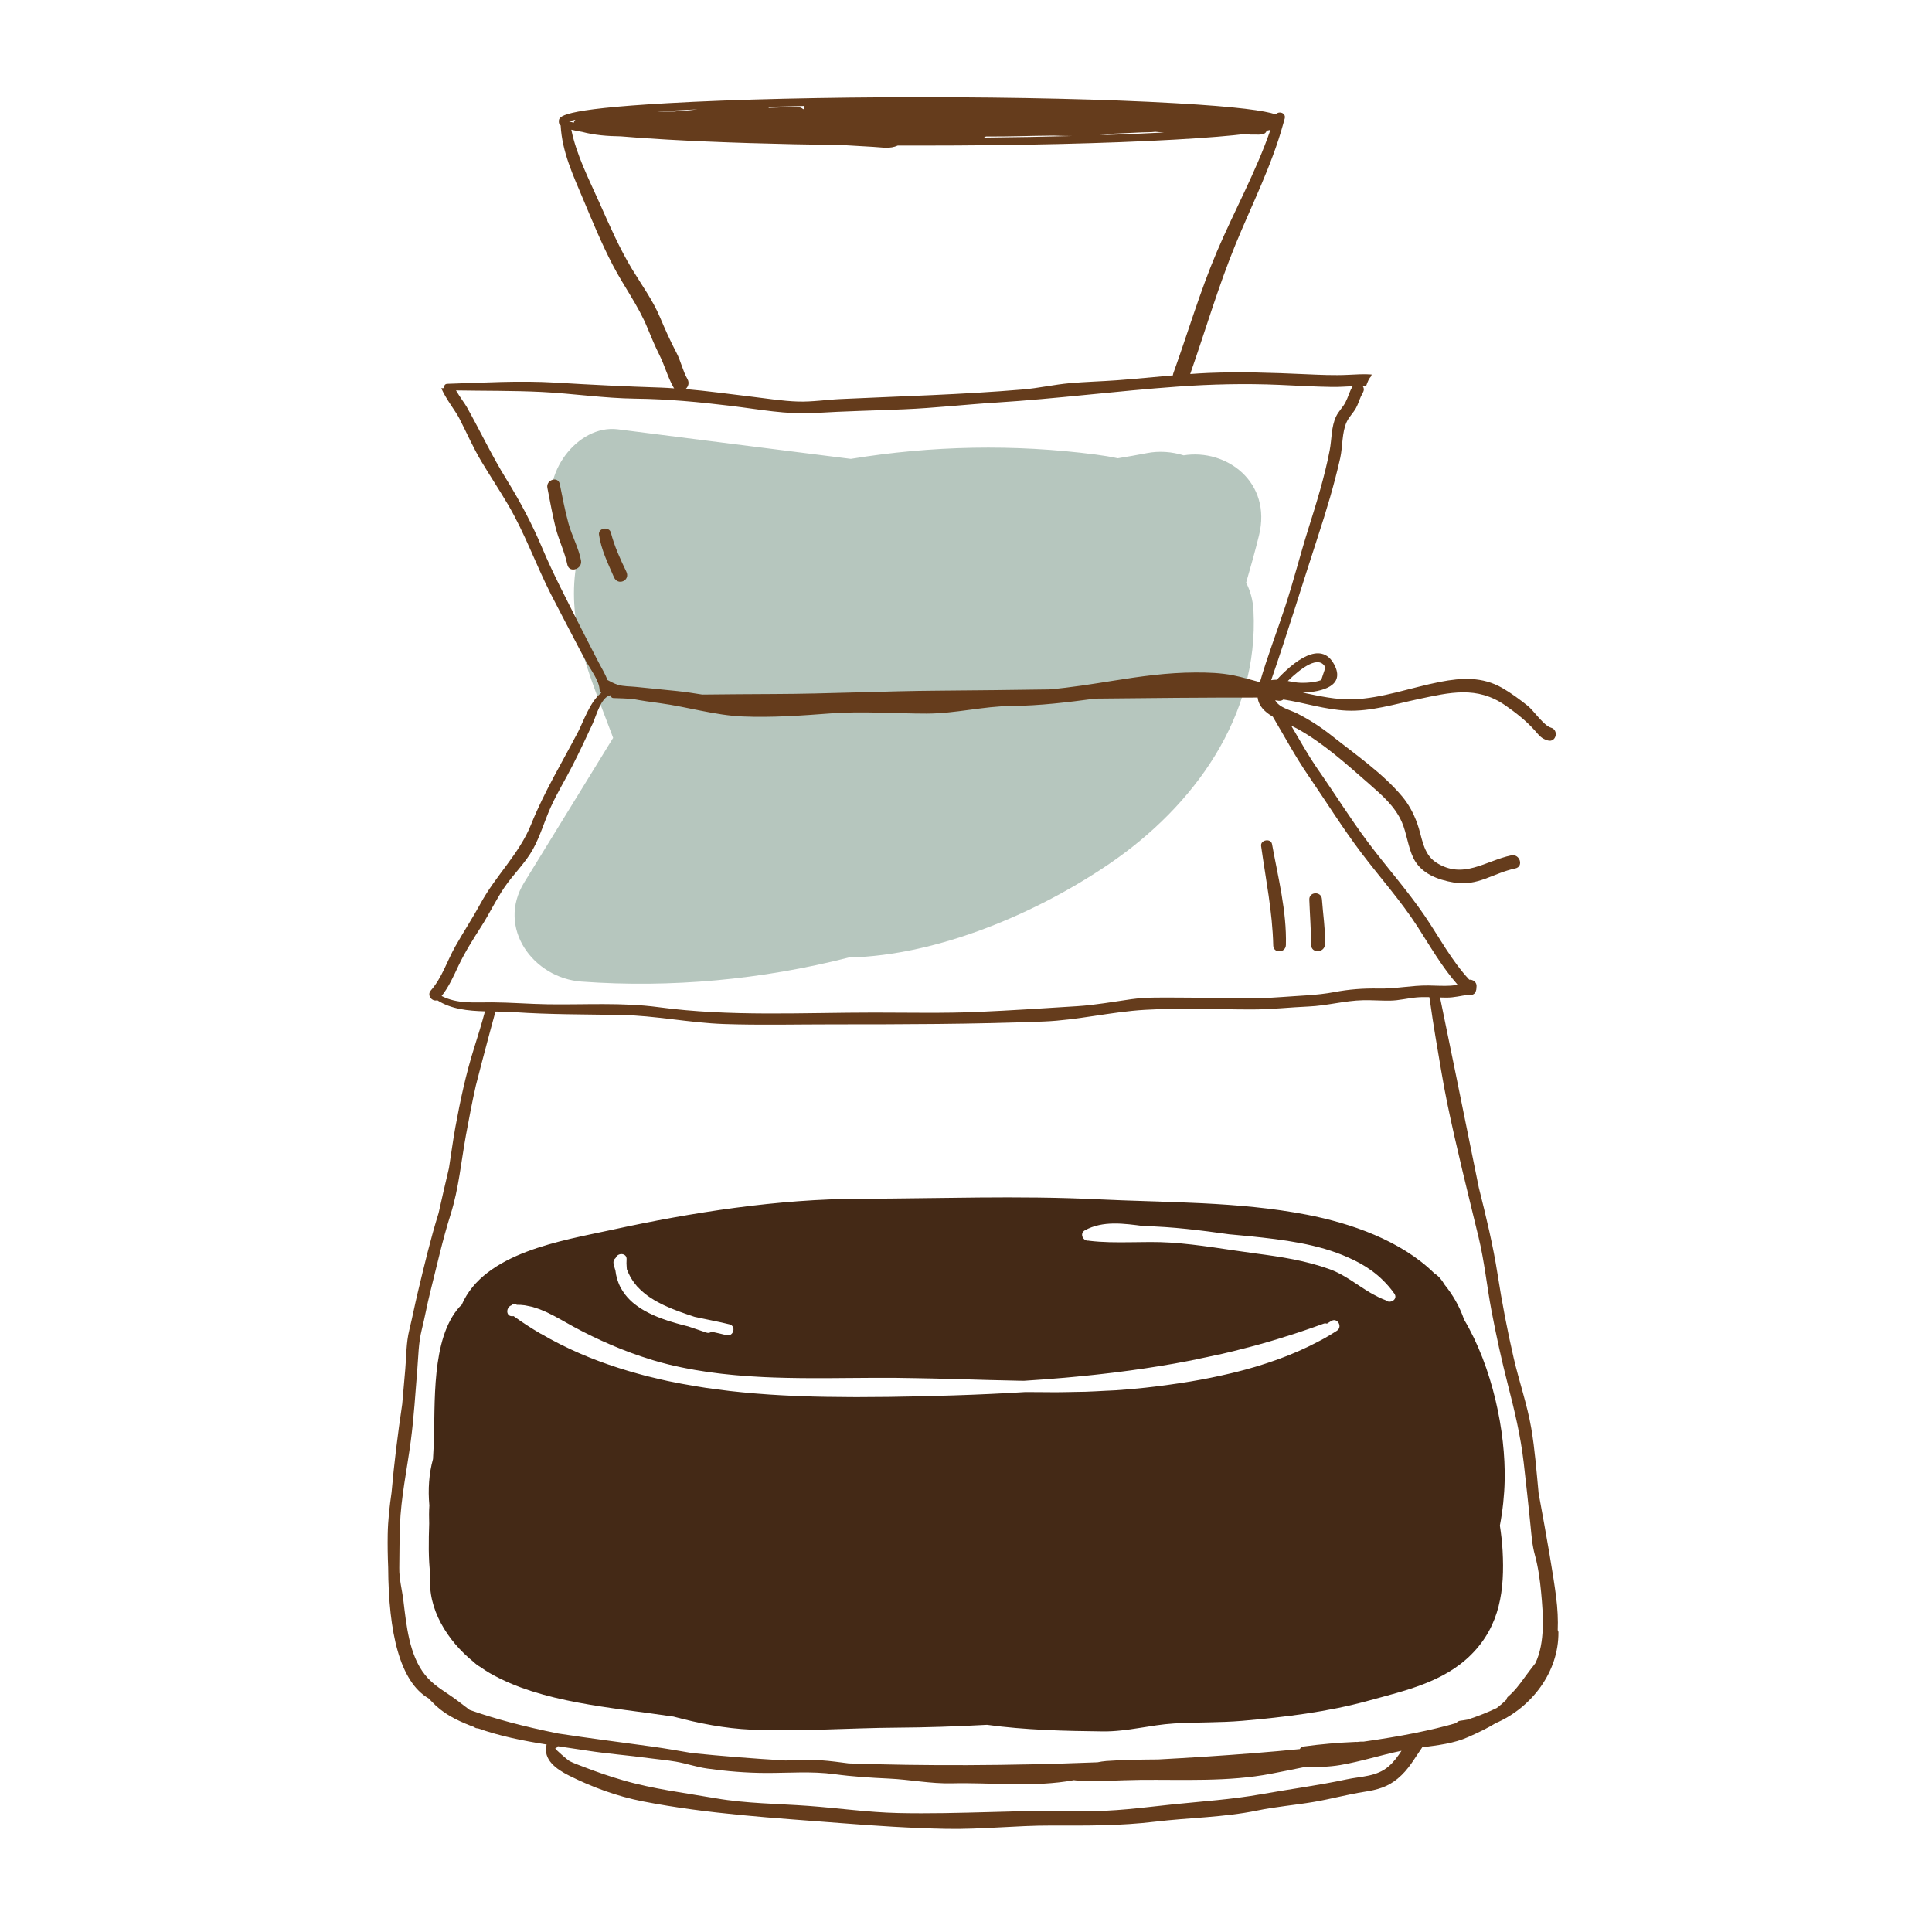 <svg width="100" height="100" viewBox="0 0 100 100" fill="none" xmlns="http://www.w3.org/2000/svg">
<path d="M61.265 23.569C60.66 23.381 60.003 23.329 59.366 23.453C58.857 23.551 58.355 23.639 57.854 23.721C57.479 23.639 57.095 23.578 56.714 23.528C52.495 22.98 48.22 23.063 44.038 23.752C40.02 23.249 36.003 22.733 31.985 22.223C29.851 21.953 27.962 24.631 28.669 26.539C28.999 27.429 29.422 28.206 29.905 28.924C29.848 29.148 29.803 29.377 29.775 29.611C29.404 32.62 30.642 35.25 31.662 37.994C31.678 38.036 31.703 38.104 31.735 38.193C30.2 40.688 28.666 43.182 27.132 45.678C25.69 48.022 27.598 50.626 30.101 50.807C34.74 51.144 39.428 50.707 43.931 49.561C48.594 49.456 53.738 47.224 57.433 44.701C61.803 41.717 65.162 37.079 64.881 31.615C64.853 31.059 64.715 30.574 64.499 30.159C64.736 29.35 64.961 28.538 65.164 27.718C65.847 24.953 63.478 23.212 61.265 23.569Z" fill="#B6C6BE"/>
<path d="M71.876 91.428C71.255 91.966 70.459 91.938 69.695 92.101C68.228 92.415 66.757 92.605 65.281 92.869C63.751 93.142 62.245 93.235 60.699 93.396C59.142 93.559 57.631 93.774 56.061 93.74C52.865 93.669 49.682 93.914 46.48 93.842C44.937 93.808 43.37 93.584 41.827 93.472C40.26 93.359 38.613 93.35 37.066 93.082C35.463 92.804 33.811 92.602 32.252 92.148C31.536 91.94 30.864 91.71 30.17 91.439C29.941 91.35 29.706 91.27 29.487 91.158C29.374 91.1 28.702 90.509 28.741 90.496C28.804 90.476 28.848 90.435 28.875 90.385C29.382 90.462 29.889 90.534 30.394 90.612C31.455 90.778 32.532 90.856 33.599 91.003C34.057 91.066 34.526 91.104 34.981 91.183C35.53 91.277 36.048 91.463 36.609 91.541C37.615 91.682 38.616 91.765 39.633 91.769C40.826 91.773 42.01 91.672 43.192 91.831C44.138 91.959 45.052 92.014 46.003 92.059C47.117 92.11 48.148 92.33 49.267 92.304C51.362 92.256 53.505 92.525 55.586 92.141C55.623 92.145 55.66 92.152 55.697 92.155C56.795 92.23 57.923 92.137 59.024 92.126C61.27 92.105 63.58 92.235 65.794 91.808C66.374 91.697 66.951 91.579 67.528 91.462C68.153 91.47 68.778 91.46 69.377 91.358C70.448 91.176 71.479 90.838 72.543 90.62C72.352 90.91 72.151 91.19 71.876 91.428ZM22.858 51.552C23.239 51.072 23.471 50.534 23.734 49.98C24.068 49.277 24.491 48.61 24.91 47.955C25.332 47.294 25.664 46.586 26.105 45.935C26.568 45.251 27.194 44.671 27.591 43.947C27.962 43.27 28.18 42.508 28.494 41.804C28.832 41.047 29.267 40.348 29.641 39.611C30.003 38.896 30.35 38.167 30.684 37.438C30.858 37.056 31.112 36.067 31.597 35.987L31.607 35.983C31.608 36.055 31.658 36.129 31.752 36.131C32.077 36.139 32.401 36.155 32.725 36.174C33.204 36.266 33.693 36.333 34.169 36.397C35.598 36.59 37.006 37.025 38.449 37.085C39.965 37.148 41.486 37.039 42.993 36.925C44.626 36.802 46.321 36.935 47.959 36.935C49.454 36.935 50.899 36.551 52.374 36.539C53.824 36.528 55.252 36.351 56.688 36.16C59.49 36.129 62.292 36.102 65.096 36.105C65.143 36.547 65.474 36.855 65.88 37.095C66.487 38.118 67.05 39.169 67.725 40.153C68.636 41.481 69.486 42.852 70.458 44.138C71.42 45.412 72.504 46.617 73.368 47.96C74.024 48.978 74.638 50.054 75.446 50.969C75.329 50.991 75.211 51.011 75.091 51.018C74.707 51.042 74.312 51.012 73.927 51.008C73.062 51 72.234 51.184 71.366 51.166C70.561 51.15 69.828 51.205 69.04 51.354C68.162 51.52 67.238 51.535 66.345 51.606C64.566 51.748 62.737 51.633 60.953 51.634C60.154 51.634 59.348 51.608 58.554 51.719C57.611 51.851 56.695 52.022 55.741 52.081C54.039 52.187 52.345 52.301 50.636 52.375C48.846 52.453 47.047 52.41 45.254 52.41C41.546 52.41 37.779 52.628 34.095 52.132C32.185 51.875 30.268 52.011 28.346 51.981C27.387 51.966 26.428 51.887 25.47 51.881C24.568 51.875 23.679 51.977 22.858 51.552ZM29.986 32.337C29.323 31.021 28.638 29.723 28.065 28.365C27.54 27.122 26.925 25.96 26.213 24.811C25.455 23.589 24.859 22.313 24.159 21.065C24.061 20.892 23.804 20.551 23.602 20.208C25.08 20.235 26.56 20.215 28.036 20.288C29.662 20.368 31.271 20.616 32.901 20.635C34.566 20.654 36.189 20.81 37.84 21.01C39.262 21.183 40.723 21.466 42.16 21.378C43.706 21.283 45.248 21.251 46.795 21.186C48.384 21.119 49.96 20.937 51.546 20.838C54.687 20.641 57.817 20.235 60.961 20.01C62.701 19.885 64.445 19.845 66.188 19.919C67.103 19.958 68.018 20.014 68.935 20.028C69.289 20.034 69.654 20.008 70.019 19.99L70.009 20.001C69.845 20.269 69.785 20.549 69.641 20.825C69.506 21.083 69.288 21.285 69.161 21.546C68.9 22.084 68.935 22.733 68.825 23.309C68.562 24.681 68.123 26.089 67.704 27.421C67.287 28.747 66.95 30.094 66.515 31.415C66.09 32.712 65.593 33.996 65.214 35.309C64.752 35.191 64.289 35.045 63.841 34.957C63.187 34.827 62.532 34.805 61.866 34.808C60.412 34.813 59.045 35.007 57.614 35.235C56.54 35.406 55.419 35.588 54.31 35.684C52.42 35.711 50.529 35.735 48.637 35.748C45.766 35.767 42.898 35.914 40.025 35.923C38.799 35.927 37.574 35.938 36.348 35.951C35.921 35.882 35.491 35.816 35.05 35.769C34.341 35.694 33.631 35.629 32.922 35.554C32.614 35.521 32.273 35.535 31.97 35.441C31.773 35.379 31.608 35.282 31.437 35.194C31.334 34.89 31.153 34.612 31 34.314C30.66 33.656 30.32 32.998 29.986 32.337ZM35.578 19.612C35.339 19.199 35.239 18.683 35.01 18.251C34.694 17.654 34.428 17.05 34.164 16.429C33.777 15.516 33.224 14.77 32.714 13.927C32.051 12.829 31.542 11.652 31.022 10.485C30.468 9.243 29.848 8.047 29.57 6.713C29.718 6.75 29.901 6.787 30.125 6.825C30.78 6.998 31.454 7.047 32.131 7.057C32.793 7.114 33.587 7.171 34.55 7.225C37.078 7.369 40.206 7.465 43.612 7.508C44.137 7.541 44.661 7.572 45.187 7.6C45.688 7.627 46.057 7.716 46.471 7.532C46.873 7.533 47.277 7.534 47.684 7.534C52.645 7.534 57.309 7.425 60.819 7.225C62.513 7.129 63.695 7.028 64.522 6.926L64.559 6.93C64.603 6.951 64.654 6.965 64.713 6.965C64.864 6.964 65.016 6.965 65.167 6.967C65.216 6.968 65.256 6.957 65.293 6.944L65.298 6.944C65.444 6.948 65.53 6.869 65.566 6.765C65.635 6.751 65.698 6.737 65.757 6.723C65.017 8.881 63.874 10.934 62.986 13.026C62.108 15.092 61.488 17.219 60.732 19.318C60.718 19.357 60.712 19.393 60.709 19.429C59.744 19.512 58.781 19.611 57.813 19.683C57.002 19.742 56.188 19.761 55.377 19.833C54.559 19.905 53.757 20.091 52.94 20.16C49.796 20.425 46.651 20.508 43.501 20.655C42.768 20.689 42.042 20.806 41.307 20.784C40.49 20.759 39.667 20.621 38.856 20.526C37.733 20.394 36.61 20.235 35.483 20.139C35.624 20.019 35.697 19.817 35.578 19.612ZM29.782 6.198C29.739 6.241 29.71 6.292 29.7 6.349C29.604 6.327 29.52 6.305 29.456 6.283C29.538 6.255 29.648 6.226 29.782 6.198ZM36.098 5.66C35.913 5.681 35.727 5.702 35.541 5.722C35.325 5.728 35.11 5.745 34.899 5.774C34.601 5.771 34.303 5.773 34.005 5.771C34.647 5.732 35.346 5.694 36.098 5.66ZM57.652 6.917C58.134 6.896 58.615 6.873 59.098 6.852C59.355 6.841 59.583 6.849 59.797 6.822C59.948 6.838 60.1 6.846 60.251 6.857C59.244 6.91 58.126 6.957 56.91 6.997C57.158 6.978 57.405 6.952 57.652 6.917ZM51.032 7.064C52.194 7.074 53.363 7.025 54.524 7.017C54.847 7.03 55.169 7.037 55.491 7.039C54.075 7.077 52.548 7.105 50.928 7.121C50.964 7.104 50.999 7.086 51.032 7.064ZM39.694 5.544C39.656 5.54 39.617 5.538 39.579 5.535C40.238 5.516 40.92 5.499 41.627 5.485C41.614 5.529 41.605 5.575 41.608 5.622L41.592 5.649L41.574 5.65C41.511 5.592 41.426 5.551 41.314 5.549C40.813 5.542 40.312 5.557 39.812 5.581C39.778 5.563 39.74 5.55 39.694 5.544ZM68.603 34.551L68.385 35.202C68.237 35.254 68.085 35.289 67.928 35.307C67.732 35.337 67.525 35.346 67.326 35.341C67.099 35.334 66.878 35.29 66.656 35.248C67.339 34.581 68.276 33.868 68.603 34.551ZM25.234 53.879C25.288 53.685 25.34 53.491 25.39 53.296C25.481 52.959 25.566 52.646 25.646 52.356C25.963 52.361 26.276 52.366 26.576 52.386C28.435 52.515 30.287 52.501 32.149 52.534C33.925 52.565 35.687 52.942 37.469 53.003C39.345 53.068 41.224 53.02 43.1 53.021C46.742 53.021 50.38 53.015 54.017 52.873C55.774 52.805 57.508 52.37 59.257 52.268C61.099 52.16 62.97 52.249 64.815 52.249C65.8 52.248 66.756 52.138 67.736 52.096C68.687 52.055 69.608 51.791 70.554 51.771C71.02 51.761 71.485 51.799 71.951 51.793C72.428 51.786 72.868 51.663 73.341 51.624C73.552 51.606 73.766 51.607 73.981 51.612C73.993 51.682 74.008 51.754 74.018 51.824C74.107 52.444 74.195 53.062 74.302 53.68C74.5 54.82 74.673 55.965 74.908 57.099C75.39 59.43 75.973 61.732 76.532 64.046C76.834 65.295 76.96 66.577 77.198 67.838C77.44 69.115 77.718 70.39 78.041 71.648C78.388 72.999 78.706 74.316 78.866 75.704C78.991 76.782 79.108 77.867 79.217 78.945C79.274 79.503 79.299 79.951 79.448 80.498C79.614 81.103 79.71 81.794 79.768 82.42C79.873 83.534 79.989 85.025 79.467 86.092C79.279 86.335 79.089 86.578 78.91 86.827C78.648 87.193 78.394 87.528 78.05 87.823C78.002 87.864 77.983 87.915 77.979 87.966C77.824 88.121 77.654 88.269 77.469 88.407C77.03 88.621 76.532 88.819 75.968 89.005C75.838 89.028 75.709 89.05 75.582 89.065C75.488 89.076 75.422 89.123 75.381 89.184C74.096 89.558 72.513 89.875 70.574 90.147C70.465 90.143 70.352 90.148 70.235 90.165L70.196 90.16C69.294 90.198 68.365 90.276 67.47 90.399C67.376 90.412 67.314 90.467 67.277 90.533C65.789 90.679 64.148 90.81 62.332 90.928C61.526 90.981 60.734 91.026 59.948 91.069C59.052 91.076 58.155 91.086 57.263 91.15C57.106 91.162 56.955 91.187 56.804 91.217C52.103 91.401 47.804 91.407 43.936 91.274C43.455 91.212 42.975 91.146 42.486 91.112C41.889 91.07 41.277 91.098 40.668 91.124C38.954 91.024 37.342 90.894 35.832 90.74C35.137 90.622 34.442 90.498 33.734 90.4C32.118 90.177 30.511 89.974 28.904 89.728C27.081 89.361 25.545 88.948 24.309 88.505C24.031 88.301 23.766 88.083 23.481 87.88C22.944 87.498 22.421 87.219 21.999 86.69C21.175 85.657 21.035 84.113 20.88 82.846C20.81 82.272 20.657 81.738 20.667 81.153C20.679 80.422 20.673 79.689 20.701 78.959C20.756 77.496 21.071 76.032 21.263 74.581C21.427 73.343 21.497 72.123 21.6 70.879C21.658 70.181 21.657 69.522 21.828 68.835C21.989 68.192 22.103 67.538 22.265 66.895C22.607 65.541 22.904 64.184 23.326 62.851C23.747 61.518 23.867 60.125 24.118 58.754C24.276 57.889 24.439 57.037 24.63 56.188C24.845 55.348 25.048 54.574 25.234 53.879ZM80.663 84.48C80.662 84.435 80.647 84.403 80.627 84.375C80.649 83.854 80.624 83.283 80.541 82.634C80.407 81.58 80.078 79.668 79.637 77.283C79.528 76.162 79.447 75.034 79.257 73.923C79.048 72.702 78.627 71.502 78.348 70.293C78.018 68.862 77.743 67.425 77.517 65.975C77.281 64.456 76.918 62.962 76.543 61.471C75.671 57.148 74.902 53.403 74.536 51.629C74.649 51.632 74.761 51.635 74.872 51.636C75.269 51.637 75.615 51.538 75.996 51.492C76.158 51.541 76.364 51.462 76.395 51.281C76.413 51.232 76.422 51.181 76.418 51.129L76.424 51.081C76.458 50.838 76.236 50.692 76.051 50.71C75.128 49.72 74.496 48.511 73.741 47.401C72.84 46.077 71.764 44.872 70.803 43.59C69.894 42.376 69.094 41.085 68.226 39.842C67.719 39.115 67.285 38.33 66.831 37.559C66.934 37.607 67.03 37.654 67.116 37.701C68.474 38.441 69.701 39.556 70.861 40.57C71.526 41.153 72.204 41.732 72.562 42.557C72.82 43.154 72.874 43.836 73.159 44.417C73.55 45.212 74.411 45.538 75.244 45.678C76.502 45.888 77.262 45.198 78.434 44.949C78.882 44.854 78.667 44.18 78.221 44.274C76.877 44.556 75.729 45.546 74.332 44.641C73.634 44.188 73.615 43.319 73.349 42.602C73.163 42.097 72.92 41.634 72.572 41.219C71.56 40.016 70.156 39.052 68.929 38.078C68.365 37.631 67.794 37.262 67.152 36.933C66.877 36.791 66.38 36.657 66.157 36.438L66.081 36.359C66.054 36.321 66.027 36.284 66.001 36.246C66.066 36.255 66.131 36.268 66.196 36.273C66.297 36.281 66.371 36.25 66.429 36.206C67.526 36.374 68.593 36.73 69.706 36.781C70.941 36.837 72.218 36.439 73.415 36.185C75.046 35.839 76.446 35.494 77.905 36.504C78.461 36.889 78.99 37.305 79.441 37.809C79.672 38.068 79.77 38.229 80.119 38.327C80.545 38.447 80.7 37.78 80.273 37.663C79.911 37.562 79.367 36.764 79.078 36.535C78.661 36.203 78.217 35.873 77.755 35.608C76.731 35.02 75.659 35.075 74.525 35.296C73.061 35.581 71.527 36.147 70.031 36.197C69.157 36.226 68.295 36.028 67.432 35.852C68.445 35.808 69.646 35.505 69.06 34.397C68.365 33.083 66.925 34.278 66.087 35.182C65.986 35.18 65.89 35.19 65.796 35.205C66.646 32.75 67.399 30.273 68.204 27.805C68.641 26.471 69.064 25.076 69.37 23.707C69.501 23.119 69.452 22.386 69.706 21.838C69.827 21.576 70.048 21.371 70.187 21.118C70.296 20.919 70.358 20.706 70.449 20.501L70.457 20.491C70.49 20.425 70.523 20.36 70.556 20.295C70.618 20.172 70.594 20.062 70.532 19.98C70.591 19.981 70.65 19.979 70.709 19.981C70.747 19.874 70.789 19.768 70.838 19.663C70.873 19.59 70.921 19.527 70.975 19.47L70.994 19.383C70.597 19.353 70.2 19.38 69.796 19.4C69.043 19.438 68.286 19.4 67.533 19.367C65.87 19.293 64.217 19.235 62.552 19.303C62.236 19.316 61.92 19.337 61.605 19.359C62.389 17.12 63.047 14.855 63.953 12.645C64.794 10.595 65.831 8.558 66.418 6.413L66.441 6.333C66.459 6.265 66.481 6.198 66.498 6.13C66.571 5.842 66.191 5.724 66.036 5.92C65.467 5.732 64.102 5.526 60.819 5.34C57.31 5.141 52.645 5.031 47.684 5.031C42.723 5.031 38.059 5.141 34.55 5.34C28.926 5.659 28.926 6.035 28.926 6.283C28.926 6.347 28.927 6.418 29.021 6.496L29.02 6.504C29.095 7.865 29.663 9.069 30.184 10.311C30.666 11.46 31.137 12.605 31.712 13.712C32.297 14.839 33.038 15.812 33.521 16.996C33.713 17.464 33.908 17.929 34.135 18.381C34.409 18.929 34.563 19.531 34.863 20.055L34.896 20.101C34.672 20.087 34.448 20.069 34.223 20.062C32.399 20.004 30.595 19.916 28.772 19.805C26.897 19.692 25.02 19.809 23.145 19.867C23.013 19.872 22.968 19.992 23.002 20.087C22.947 20.09 22.894 20.093 22.84 20.096C23.098 20.681 23.577 21.275 23.763 21.636C24.154 22.393 24.484 23.163 24.924 23.897C25.374 24.646 25.856 25.374 26.299 26.127C27.167 27.603 27.736 29.221 28.509 30.745C28.897 31.508 29.301 32.264 29.695 33.025C29.901 33.422 30.108 33.817 30.322 34.21C30.479 34.499 30.746 34.866 30.904 35.225C30.904 35.263 30.917 35.299 30.948 35.328C30.995 35.451 31.027 35.573 31.033 35.688C31.036 35.77 31.072 35.828 31.122 35.865C30.546 36.297 30.188 37.371 29.924 37.875C29.095 39.461 28.161 40.998 27.495 42.661C26.881 44.197 25.662 45.312 24.874 46.763C24.462 47.522 23.986 48.24 23.562 48.994C23.14 49.743 22.876 50.613 22.301 51.265C22.076 51.52 22.374 51.864 22.631 51.771C23.348 52.235 24.227 52.322 25.103 52.346C24.934 52.98 24.741 53.608 24.542 54.235C24.114 55.596 23.826 56.946 23.569 58.346C23.442 59.044 23.35 59.758 23.237 60.466C23.058 61.219 22.88 61.996 22.702 62.788C22.28 64.14 21.957 65.514 21.626 66.89C21.47 67.536 21.346 68.187 21.187 68.833C21.018 69.521 21.039 70.171 20.977 70.869C20.923 71.474 20.872 72.075 20.819 72.675C20.585 74.246 20.395 75.784 20.268 77.244C20.165 77.961 20.081 78.681 20.068 79.415C20.058 79.998 20.068 80.561 20.092 81.123C20.111 84.511 20.696 87.053 22.191 87.913C22.238 87.961 22.285 88.009 22.329 88.056C22.915 88.683 23.569 89.013 24.373 89.329C24.42 89.347 24.468 89.361 24.515 89.379L24.587 89.424C24.642 89.454 24.693 89.462 24.742 89.46C25.889 89.867 27.085 90.104 28.292 90.295C28.09 91.084 28.803 91.577 29.45 91.903C30.649 92.506 31.942 92.978 33.262 93.237C36.655 93.901 40.064 94.094 43.508 94.363C45.345 94.506 47.14 94.627 48.985 94.662C50.811 94.696 52.615 94.484 54.435 94.49C56.253 94.496 57.983 94.507 59.791 94.29C61.551 94.079 63.332 94.071 65.067 93.714C66.035 93.514 67.027 93.433 68.003 93.267C68.882 93.118 69.74 92.881 70.62 92.744C71.287 92.64 71.817 92.499 72.346 92.06C72.917 91.587 73.203 91.03 73.606 90.454L73.613 90.441C74.427 90.334 75.25 90.242 76.002 89.906C76.509 89.68 76.978 89.459 77.414 89.191C79.274 88.389 80.684 86.542 80.663 84.48Z" fill="#653C1C"/>
<path d="M70.98 65.759C71.09 65.838 71.196 65.921 71.3 66.008L71.312 66.018C71.407 66.098 71.498 66.184 71.588 66.272C71.688 66.371 71.785 66.474 71.878 66.582L71.896 66.603C71.993 66.716 72.085 66.835 72.173 66.961C72.376 67.253 71.948 67.51 71.713 67.296C71.593 67.252 71.479 67.201 71.367 67.148C71.261 67.097 71.157 67.042 71.055 66.985L71.013 66.962L70.94 66.921C70.582 66.71 70.241 66.469 69.889 66.245C69.8 66.188 69.71 66.133 69.62 66.08C69.371 65.933 69.112 65.8 68.832 65.698C67.584 65.245 66.309 65.053 64.997 64.88C63.533 64.687 62.075 64.416 60.599 64.318C59.187 64.224 57.775 64.392 56.368 64.222L56.345 64.215C56.063 64.257 55.859 63.843 56.153 63.681C57.087 63.166 58.185 63.331 59.203 63.463C60.676 63.493 62.151 63.681 63.617 63.886C63.983 63.919 64.349 63.951 64.714 63.989C66.394 64.164 68.223 64.383 69.776 65.085C70.203 65.268 70.606 65.49 70.98 65.759ZM27.16 67.563C27.226 67.572 27.291 67.588 27.357 67.602C27.423 67.615 27.488 67.626 27.553 67.643C27.636 67.666 27.718 67.694 27.8 67.722C27.846 67.738 27.892 67.752 27.937 67.769C28.021 67.801 28.104 67.837 28.186 67.873C28.234 67.894 28.281 67.914 28.328 67.936C28.795 68.156 29.244 68.43 29.674 68.664C30.939 69.351 32.314 69.951 33.71 70.376L33.799 70.404L33.845 70.418C34.094 70.491 34.344 70.561 34.594 70.622C34.812 70.676 35.032 70.725 35.252 70.771C35.333 70.788 35.413 70.803 35.494 70.819C35.569 70.834 35.645 70.847 35.721 70.862C35.753 70.867 35.785 70.874 35.818 70.88C35.863 70.888 35.907 70.897 35.952 70.905C36.127 70.936 36.303 70.962 36.479 70.989L36.515 70.995L36.6 71.008L36.655 71.016C36.825 71.041 36.995 71.062 37.165 71.083C37.23 71.091 37.296 71.1 37.362 71.107C37.528 71.126 37.695 71.143 37.861 71.159C37.931 71.166 38.001 71.173 38.071 71.179C38.236 71.194 38.401 71.207 38.566 71.219C38.638 71.225 38.71 71.23 38.782 71.235C38.946 71.246 39.11 71.256 39.274 71.264C39.348 71.269 39.422 71.272 39.495 71.276L39.567 71.28H39.569C39.709 71.286 39.849 71.292 39.989 71.297C40.062 71.3 40.134 71.302 40.207 71.304C40.369 71.309 40.53 71.314 40.692 71.318L40.752 71.319C40.807 71.32 40.863 71.321 40.918 71.322C41.086 71.325 41.255 71.328 41.423 71.33C41.491 71.33 41.559 71.331 41.626 71.331C41.715 71.332 41.804 71.333 41.893 71.334H41.894C41.978 71.334 42.061 71.334 42.144 71.334H42.323C42.508 71.334 42.693 71.334 42.878 71.333L42.96 71.333C43.265 71.331 43.57 71.329 43.874 71.326C44.635 71.32 45.394 71.314 46.149 71.317C46.223 71.318 46.298 71.318 46.373 71.318C46.694 71.32 47.014 71.328 47.334 71.333C47.951 71.343 48.568 71.356 49.185 71.374H49.186C49.347 71.378 49.508 71.382 49.67 71.386C50.176 71.401 50.682 71.416 51.188 71.43C51.364 71.435 51.541 71.438 51.718 71.442C52.017 71.45 52.315 71.458 52.613 71.463L52.613 71.464C52.742 71.466 52.87 71.468 52.998 71.47C53.701 71.426 54.403 71.373 55.104 71.312C55.188 71.304 55.271 71.296 55.355 71.289C55.587 71.268 55.819 71.246 56.051 71.223C56.221 71.206 56.392 71.189 56.563 71.17C56.691 71.157 56.819 71.142 56.947 71.128C57.188 71.101 57.428 71.073 57.669 71.044L57.738 71.035C58.766 70.908 59.79 70.756 60.809 70.575L60.822 70.572C61.119 70.519 61.416 70.465 61.713 70.406L61.713 70.403C61.781 70.39 61.849 70.378 61.918 70.364L61.914 70.359C62.302 70.281 62.69 70.199 63.077 70.111L63.078 70.118C63.592 70.001 64.105 69.873 64.617 69.738L64.615 69.74C64.965 69.648 65.314 69.551 65.662 69.45C65.811 69.406 65.96 69.361 66.109 69.316C66.379 69.234 66.648 69.15 66.917 69.063C67.051 69.02 67.184 68.976 67.318 68.931C67.715 68.798 68.11 68.661 68.504 68.515C68.572 68.489 68.63 68.495 68.68 68.513C68.754 68.468 68.829 68.425 68.902 68.378C69.219 68.173 69.512 68.677 69.197 68.88C68.982 69.02 68.761 69.153 68.536 69.28C68.446 69.331 68.352 69.377 68.26 69.426L68.194 69.461C67.556 69.798 66.885 70.09 66.192 70.344C66.141 70.362 66.09 70.38 66.039 70.398C65.73 70.509 65.417 70.612 65.1 70.708C65.056 70.721 65.011 70.736 64.966 70.749C64.638 70.847 64.306 70.936 63.974 71.019C63.879 71.043 63.783 71.065 63.688 71.088C63.001 71.252 62.308 71.391 61.62 71.506C61.259 71.567 60.899 71.62 60.541 71.669C60.476 71.679 60.41 71.688 60.345 71.697C59.988 71.745 59.633 71.789 59.284 71.827C58.77 71.884 58.255 71.928 57.74 71.962C57.618 71.97 57.496 71.973 57.374 71.98C57.322 71.982 57.271 71.984 57.219 71.987C56.877 72.005 56.534 72.025 56.191 72.036C56.072 72.04 55.953 72.039 55.834 72.042C55.781 72.043 55.728 72.044 55.676 72.045C55.33 72.052 54.985 72.061 54.639 72.062C54.546 72.062 54.453 72.06 54.361 72.06C54.272 72.06 54.182 72.059 54.094 72.058C53.753 72.057 53.413 72.057 53.072 72.052C52.473 72.09 51.873 72.122 51.273 72.15C50.628 72.18 49.982 72.206 49.335 72.226C49.006 72.237 48.677 72.246 48.348 72.254C47.569 72.274 46.789 72.292 46.01 72.303C45.482 72.31 44.948 72.314 44.41 72.314C44.287 72.314 44.163 72.314 44.039 72.313C43.621 72.312 43.201 72.308 42.78 72.3C42.567 72.296 42.355 72.293 42.142 72.287C42.009 72.284 41.876 72.28 41.743 72.275C41.414 72.265 41.085 72.25 40.755 72.234C40.647 72.229 40.539 72.224 40.431 72.218C40.027 72.196 39.622 72.169 39.218 72.136C39.151 72.131 39.083 72.125 39.016 72.12C38.608 72.085 38.201 72.046 37.794 72C37.69 71.988 37.587 71.973 37.484 71.961C37.164 71.922 36.844 71.88 36.525 71.833C36.363 71.809 36.202 71.782 36.04 71.755C35.785 71.714 35.531 71.669 35.277 71.622C35.04 71.577 34.803 71.532 34.568 71.482C34.442 71.455 34.316 71.426 34.191 71.397C33.946 71.342 33.702 71.284 33.459 71.222C33.311 71.184 33.164 71.143 33.017 71.102C31.641 70.724 30.306 70.236 29.039 69.6L28.983 69.572C28.648 69.403 28.317 69.224 27.993 69.033L27.987 69.035C27.508 68.755 27.04 68.453 26.585 68.123H26.585L26.532 68.126L26.52 68.125H26.521C26.353 68.139 26.266 68.025 26.257 67.896L26.257 67.888L26.264 67.798L26.282 67.754L26.301 67.704L26.348 67.647L26.368 67.623C26.395 67.599 26.427 67.58 26.463 67.567C26.538 67.496 26.643 67.473 26.753 67.538C26.89 67.535 27.025 67.545 27.16 67.563ZM31.867 65.112C31.968 64.823 32.458 64.845 32.432 65.189C32.422 65.328 32.426 65.456 32.437 65.582C32.44 65.619 32.441 65.657 32.445 65.693L32.446 65.696L32.447 65.701L32.465 65.739C32.507 65.85 32.556 65.956 32.61 66.057L32.658 66.144C32.72 66.249 32.788 66.349 32.862 66.443L32.923 66.516L32.949 66.546L32.941 66.547L32.996 66.603C33.042 66.654 33.092 66.702 33.141 66.75L33.189 66.798C33.235 66.84 33.284 66.88 33.333 66.921C33.379 66.959 33.425 66.996 33.473 67.031L33.49 67.045L33.514 67.064H33.515C33.548 67.088 33.581 67.111 33.615 67.134C33.698 67.191 33.783 67.246 33.871 67.298C33.92 67.326 33.97 67.354 34.019 67.381C34.084 67.416 34.149 67.45 34.215 67.484C34.258 67.506 34.301 67.528 34.345 67.549C34.448 67.598 34.553 67.645 34.658 67.689C34.7 67.707 34.742 67.725 34.784 67.742C34.882 67.782 34.981 67.821 35.081 67.858L35.134 67.878C35.261 67.926 35.389 67.97 35.517 68.014L35.565 68.031V68.031L35.587 68.038C35.678 68.069 35.769 68.1 35.859 68.129L35.859 68.13L35.949 68.159L35.955 68.161L35.955 68.161L35.963 68.163H35.964C36.043 68.181 36.121 68.196 36.199 68.213C36.426 68.261 36.649 68.306 36.862 68.35L36.862 68.351C37.184 68.416 37.489 68.48 37.757 68.548C38.123 68.641 37.966 69.201 37.601 69.108C37.359 69.046 37.097 68.988 36.822 68.927C36.76 68.984 36.674 69.013 36.566 68.976C36.265 68.872 35.949 68.767 35.63 68.658L35.623 68.656C35.424 68.608 35.223 68.555 35.024 68.498C34.88 68.457 34.737 68.415 34.596 68.369L34.524 68.344C34.382 68.297 34.243 68.246 34.106 68.193L34.049 68.171C33.905 68.113 33.766 68.05 33.63 67.984L33.544 67.94C33.409 67.871 33.278 67.799 33.154 67.719L33.115 67.692C33.001 67.617 32.894 67.537 32.792 67.454L32.73 67.402C32.636 67.321 32.551 67.232 32.469 67.141C32.434 67.101 32.401 67.06 32.368 67.018C32.307 66.941 32.252 66.86 32.201 66.776C32.172 66.728 32.141 66.682 32.115 66.632C32.095 66.593 32.077 66.553 32.059 66.513C32.025 66.437 31.995 66.358 31.969 66.277C31.957 66.239 31.942 66.202 31.932 66.162C31.898 66.037 31.87 65.906 31.855 65.767C31.842 65.725 31.829 65.683 31.817 65.64C31.796 65.56 31.771 65.483 31.756 65.398V65.39L31.756 65.39C31.737 65.269 31.789 65.174 31.867 65.112ZM23.783 67.647C22.298 69.306 22.538 72.681 22.451 74.767C22.441 75.01 22.427 75.262 22.412 75.52C22.203 76.271 22.148 77.096 22.224 77.922C22.203 78.237 22.204 78.55 22.215 78.86C22.187 79.748 22.166 80.671 22.278 81.563C22.109 83.251 23.155 84.932 24.516 86.024C24.621 86.126 24.734 86.211 24.852 86.277C25.016 86.393 25.183 86.504 25.353 86.602C28.027 88.141 31.705 88.378 34.707 88.83C34.757 88.838 34.809 88.843 34.859 88.85C36.183 89.205 37.541 89.467 38.883 89.526C41.373 89.635 43.935 89.439 46.432 89.423C47.969 89.413 49.525 89.36 51.086 89.276C53.076 89.548 55.108 89.596 57.09 89.617C58.356 89.63 59.527 89.281 60.77 89.206C61.944 89.135 63.13 89.171 64.306 89.069C66.511 88.875 68.692 88.617 70.832 88.028C72.737 87.503 74.723 87.076 76.163 85.628C77.652 84.131 77.883 82.27 77.774 80.269C77.75 79.826 77.698 79.392 77.633 78.961C77.781 78.181 77.864 77.394 77.881 76.627C77.936 74.105 77.249 70.769 75.78 68.301L75.777 68.292C75.545 67.616 75.196 67.02 74.767 66.488C74.631 66.25 74.464 66.046 74.24 65.907C72.521 64.21 69.907 63.311 67.65 62.874C64.076 62.183 60.382 62.25 56.758 62.074C52.69 61.877 48.617 62.037 44.545 62.048C40.256 62.06 35.836 62.746 31.653 63.659C29.111 64.214 25.071 64.822 23.898 67.536C23.859 67.571 23.82 67.606 23.783 67.647Z" fill="#442916"/>
<path d="M28.973 25.052C28.888 24.631 28.25 24.833 28.332 25.25C28.467 25.934 28.588 26.623 28.756 27.301C28.919 27.955 29.23 28.568 29.365 29.223C29.462 29.687 30.16 29.462 30.072 29.004C29.947 28.352 29.602 27.741 29.425 27.095C29.24 26.421 29.112 25.735 28.973 25.052Z" fill="#653C1C"/>
<path d="M32.418 29.588C32.098 28.925 31.804 28.281 31.618 27.568C31.53 27.233 30.954 27.32 31.004 27.674C31.115 28.451 31.469 29.164 31.779 29.878C31.979 30.341 32.64 30.05 32.418 29.588Z" fill="#653C1C"/>
<path d="M66.558 48.914C66.606 47.166 66.15 45.401 65.84 43.691C65.783 43.375 65.231 43.466 65.275 43.788C65.515 45.518 65.863 47.188 65.903 48.941C65.912 49.363 66.547 49.329 66.558 48.914Z" fill="#653C1C"/>
<path d="M68.579 48.871L68.595 48.873C68.597 48.091 68.479 47.314 68.422 46.536C68.392 46.122 67.755 46.145 67.77 46.563C67.798 47.344 67.859 48.121 67.864 48.903C67.867 49.374 68.58 49.321 68.579 48.871Z" fill="#653C1C"/>
</svg>
